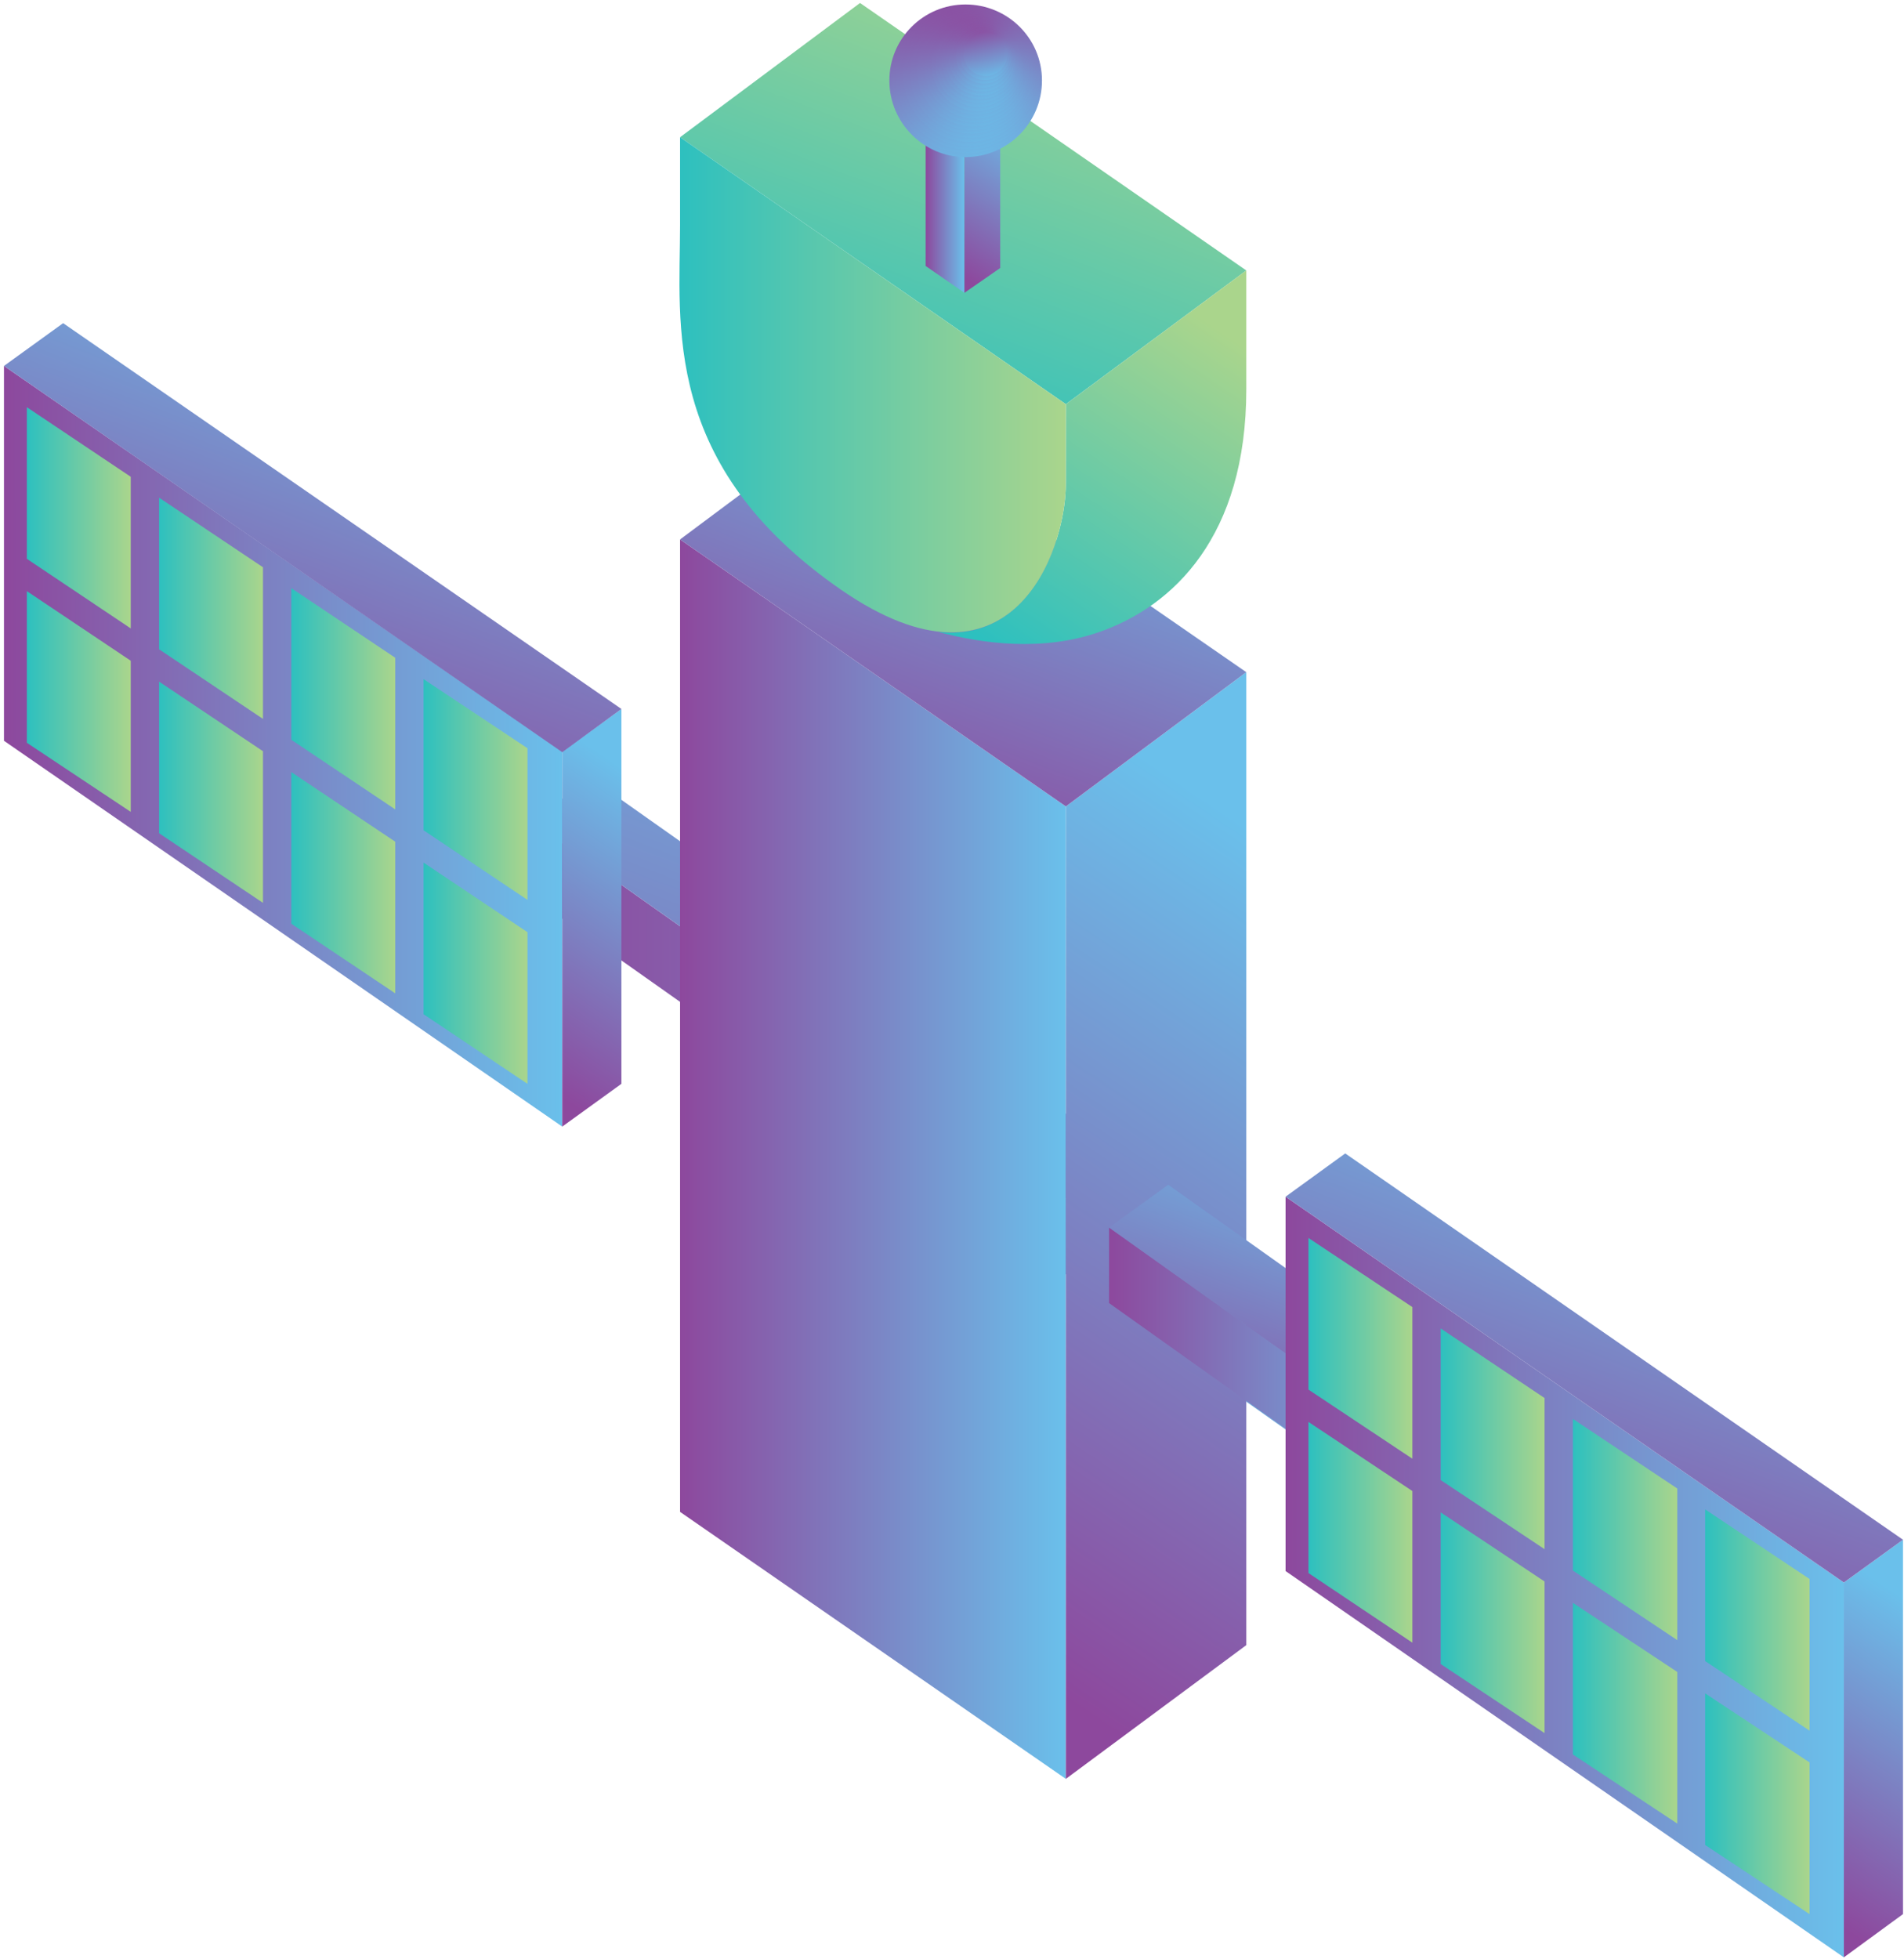 <svg version="1.2" xmlns="http://www.w3.org/2000/svg" viewBox="0 0 383 394" width="383" height="394">
	<title>&lt;Group&gt;</title>
	<defs>
		<linearGradient id="g1" x1="106.9" y1="165.2" x2="286.9" y2="165.2" gradientUnits="userSpaceOnUse">
			<stop offset="0" stop-color="#8d489d"/>
			<stop offset="1" stop-color="#6ac0eb"/>
		</linearGradient>
		<linearGradient id="g2" x1="264.5" y1="290.3" x2="276.5" y2="272.5" gradientUnits="userSpaceOnUse">
			<stop offset="0" stop-color="#8d489d"/>
			<stop offset="1" stop-color="#6ac0eb"/>
		</linearGradient>
		<linearGradient id="g3" x1="108.6" y1="278.5" x2="170.9" y2="114.3" gradientUnits="userSpaceOnUse">
			<stop offset="0" stop-color="#8d489d"/>
			<stop offset="1" stop-color="#6ac0eb"/>
		</linearGradient>
		<linearGradient id="g4" x1="136.8" y1="108.5" x2="214.4" y2="108.5" gradientUnits="userSpaceOnUse">
			<stop offset="0" stop-color="#8d489d"/>
			<stop offset="1" stop-color="#6ac0eb"/>
		</linearGradient>
		<linearGradient id="g5" x1="-337.3" y1="-31.5" x2="-244.3" y2="-168.9" gradientUnits="userSpaceOnUse">
			<stop offset="0" stop-color="#8d489d"/>
			<stop offset="1" stop-color="#6ac0eb"/>
		</linearGradient>
		<linearGradient id="g6" x1="137.7" y1="154" x2="174.7" y2="56.5" gradientUnits="userSpaceOnUse">
			<stop offset="0" stop-color="#8d489d"/>
			<stop offset="1" stop-color="#6ac0eb"/>
		</linearGradient>
		<linearGradient id="g7" x1="223.1" y1="246.9" x2="286.9" y2="246.9" gradientUnits="userSpaceOnUse">
			<stop offset="0" stop-color="#8d489d"/>
			<stop offset="1" stop-color="#6ac0eb"/>
		</linearGradient>
		<linearGradient id="g8" x1="264.5" y1="290.3" x2="276.5" y2="272.5" gradientUnits="userSpaceOnUse">
			<stop offset="0" stop-color="#8d489d"/>
			<stop offset="1" stop-color="#6ac0eb"/>
		</linearGradient>
		<linearGradient id="g9" x1="223.3" y1="286.6" x2="248" y2="221.5" gradientUnits="userSpaceOnUse">
			<stop offset="0" stop-color="#8d489d"/>
			<stop offset="1" stop-color="#6ac0eb"/>
		</linearGradient>
		<linearGradient id="g10" x1="258.6" y1="240.7" x2="370.9" y2="240.7" gradientUnits="userSpaceOnUse">
			<stop offset="0" stop-color="#8d489d"/>
			<stop offset="1" stop-color="#6ac0eb"/>
		</linearGradient>
		<linearGradient id="g11" x1="135.4" y1="228.4" x2="170.1" y2="177.2" gradientUnits="userSpaceOnUse">
			<stop offset="0" stop-color="#8d489d"/>
			<stop offset="1" stop-color="#6ac0eb"/>
		</linearGradient>
		<linearGradient id="g12" x1="261.1" y1="310" x2="301" y2="205" gradientUnits="userSpaceOnUse">
			<stop offset="0" stop-color="#8d489d"/>
			<stop offset="1" stop-color="#6ac0eb"/>
		</linearGradient>
		<linearGradient id="g13" x1="263.2" y1="249" x2="284.1" y2="249" gradientUnits="userSpaceOnUse">
			<stop offset="0" stop-color="#2dc0bf"/>
			<stop offset="1" stop-color="#aad58c"/>
		</linearGradient>
		<linearGradient id="g14" x1="289.8" y1="267.2" x2="310.7" y2="267.2" gradientUnits="userSpaceOnUse">
			<stop offset="0" stop-color="#2dc0bf"/>
			<stop offset="1" stop-color="#aad58c"/>
		</linearGradient>
		<linearGradient id="g15" x1="316.4" y1="285.4" x2="337.4" y2="285.4" gradientUnits="userSpaceOnUse">
			<stop offset="0" stop-color="#2dc0bf"/>
			<stop offset="1" stop-color="#aad58c"/>
		</linearGradient>
		<linearGradient id="g16" x1="343" y1="303.6" x2="364" y2="303.6" gradientUnits="userSpaceOnUse">
			<stop offset="0" stop-color="#2dc0bf"/>
			<stop offset="1" stop-color="#aad58c"/>
		</linearGradient>
		<linearGradient id="g17" x1="263.2" y1="286" x2="284.1" y2="286" gradientUnits="userSpaceOnUse">
			<stop offset="0" stop-color="#2dc0bf"/>
			<stop offset="1" stop-color="#aad58c"/>
		</linearGradient>
		<linearGradient id="g18" x1="289.8" y1="304.2" x2="310.7" y2="304.2" gradientUnits="userSpaceOnUse">
			<stop offset="0" stop-color="#2dc0bf"/>
			<stop offset="1" stop-color="#aad58c"/>
		</linearGradient>
		<linearGradient id="g19" x1="316.4" y1="322.4" x2="337.4" y2="322.4" gradientUnits="userSpaceOnUse">
			<stop offset="0" stop-color="#2dc0bf"/>
			<stop offset="1" stop-color="#aad58c"/>
		</linearGradient>
		<linearGradient id="g20" x1="343" y1="340.6" x2="364" y2="340.6" gradientUnits="userSpaceOnUse">
			<stop offset="0" stop-color="#2dc0bf"/>
			<stop offset="1" stop-color="#aad58c"/>
		</linearGradient>
		<linearGradient id="g21" x1=".8" y1="73.6" x2="113.1" y2="73.6" gradientUnits="userSpaceOnUse">
			<stop offset="0" stop-color="#8d489d"/>
			<stop offset="1" stop-color="#6ac0eb"/>
		</linearGradient>
		<linearGradient id="g22" x1="-122.5" y1="61.3" x2="-87.8" y2="10.1" gradientUnits="userSpaceOnUse">
			<stop offset="0" stop-color="#8d489d"/>
			<stop offset="1" stop-color="#6ac0eb"/>
		</linearGradient>
		<linearGradient id="g23" x1="3.3" y1="143" x2="43.1" y2="37.9" gradientUnits="userSpaceOnUse">
			<stop offset="0" stop-color="#8d489d"/>
			<stop offset="1" stop-color="#6ac0eb"/>
		</linearGradient>
		<linearGradient id="g24" x1="5.4" y1="81.9" x2="26.3" y2="81.9" gradientUnits="userSpaceOnUse">
			<stop offset="0" stop-color="#2dc0bf"/>
			<stop offset="1" stop-color="#aad58c"/>
		</linearGradient>
		<linearGradient id="g25" x1="32" y1="100.1" x2="52.9" y2="100.1" gradientUnits="userSpaceOnUse">
			<stop offset="0" stop-color="#2dc0bf"/>
			<stop offset="1" stop-color="#aad58c"/>
		</linearGradient>
		<linearGradient id="g26" x1="58.6" y1="118.3" x2="79.5" y2="118.3" gradientUnits="userSpaceOnUse">
			<stop offset="0" stop-color="#2dc0bf"/>
			<stop offset="1" stop-color="#aad58c"/>
		</linearGradient>
		<linearGradient id="g27" x1="85.2" y1="136.6" x2="106.1" y2="136.6" gradientUnits="userSpaceOnUse">
			<stop offset="0" stop-color="#2dc0bf"/>
			<stop offset="1" stop-color="#aad58c"/>
		</linearGradient>
		<linearGradient id="g28" x1="5.4" y1="118.9" x2="26.3" y2="118.9" gradientUnits="userSpaceOnUse">
			<stop offset="0" stop-color="#2dc0bf"/>
			<stop offset="1" stop-color="#aad58c"/>
		</linearGradient>
		<linearGradient id="g29" x1="32" y1="137.1" x2="52.9" y2="137.1" gradientUnits="userSpaceOnUse">
			<stop offset="0" stop-color="#2dc0bf"/>
			<stop offset="1" stop-color="#aad58c"/>
		</linearGradient>
		<linearGradient id="g30" x1="58.6" y1="155.3" x2="79.5" y2="155.3" gradientUnits="userSpaceOnUse">
			<stop offset="0" stop-color="#2dc0bf"/>
			<stop offset="1" stop-color="#aad58c"/>
		</linearGradient>
		<linearGradient id="g31" x1="85.2" y1="173.5" x2="106.1" y2="173.5" gradientUnits="userSpaceOnUse">
			<stop offset="0" stop-color="#2dc0bf"/>
			<stop offset="1" stop-color="#aad58c"/>
		</linearGradient>
		<linearGradient id="g32" x1="137.7" y1="73.1" x2="174.7" y2="-24.4" gradientUnits="userSpaceOnUse">
			<stop offset="0" stop-color="#2dc0bf"/>
			<stop offset="1" stop-color="#aad58c"/>
		</linearGradient>
		<linearGradient id="g33" x1="145.7" y1="93.3" x2="189.5" y2="28.6" gradientUnits="userSpaceOnUse">
			<stop offset="0" stop-color="#2dc0bf"/>
			<stop offset="1" stop-color="#aad58c"/>
		</linearGradient>
		<linearGradient id="g34" x1="136.6" y1="27.6" x2="214.4" y2="27.6" gradientUnits="userSpaceOnUse">
			<stop offset="0" stop-color="#2dc0bf"/>
			<stop offset="1" stop-color="#aad58c"/>
		</linearGradient>
		<linearGradient id="g35" x1="186.2" y1="14.8" x2="194" y2="14.8" gradientUnits="userSpaceOnUse">
			<stop offset="0" stop-color="#8d489d"/>
			<stop offset="1" stop-color="#6ac0eb"/>
		</linearGradient>
		<linearGradient id="g36" x1="86.5" y1="-16.9" x2="104.8" y2="-44" gradientUnits="userSpaceOnUse">
			<stop offset="0" stop-color="#8d489d"/>
			<stop offset="1" stop-color="#6ac0eb"/>
		</linearGradient>
		<linearGradient id="g37" x1="186.5" y1="19.2" x2="191.3" y2="6.5" gradientUnits="userSpaceOnUse">
			<stop offset="0" stop-color="#2dc0bf"/>
			<stop offset="1" stop-color="#aad58c"/>
		</linearGradient>
		<linearGradient id="g38" x1="208" y1="-5.9" x2="216.3" y2="30" gradientUnits="userSpaceOnUse">
			<stop offset="0" stop-color="#8d489d"/>
			<stop offset="1" stop-color="#6ac0eb"/>
		</linearGradient>
		<linearGradient id="g39" x1="207.8" y1="-5.4" x2="215.8" y2="29.3" gradientUnits="userSpaceOnUse">
			<stop offset="0" stop-color="#8d489d"/>
			<stop offset="1" stop-color="#6ac0eb"/>
		</linearGradient>
		<linearGradient id="g40" x1="207.5" y1="-4.9" x2="215.2" y2="28.6" gradientUnits="userSpaceOnUse">
			<stop offset="0" stop-color="#8d489d"/>
			<stop offset="1" stop-color="#6ac0eb"/>
		</linearGradient>
		<linearGradient id="g41" x1="207.2" y1="-4.4" x2="214.7" y2="27.9" gradientUnits="userSpaceOnUse">
			<stop offset="0" stop-color="#8d489d"/>
			<stop offset="1" stop-color="#6ac0eb"/>
		</linearGradient>
		<linearGradient id="g42" x1="207" y1="-3.9" x2="214.1" y2="27.1" gradientUnits="userSpaceOnUse">
			<stop offset="0" stop-color="#8d489d"/>
			<stop offset="1" stop-color="#6ac0eb"/>
		</linearGradient>
		<linearGradient id="g43" x1="206.7" y1="-3.4" x2="213.6" y2="26.4" gradientUnits="userSpaceOnUse">
			<stop offset="0" stop-color="#8d489d"/>
			<stop offset="1" stop-color="#6ac0eb"/>
		</linearGradient>
		<linearGradient id="g44" x1="206.4" y1="-3" x2="213" y2="25.7" gradientUnits="userSpaceOnUse">
			<stop offset="0" stop-color="#8d489d"/>
			<stop offset="1" stop-color="#6ac0eb"/>
		</linearGradient>
		<linearGradient id="g45" x1="206.1" y1="-2.5" x2="212.5" y2="25" gradientUnits="userSpaceOnUse">
			<stop offset="0" stop-color="#8d489d"/>
			<stop offset="1" stop-color="#6ac0eb"/>
		</linearGradient>
		<linearGradient id="g46" x1="205.9" y1="-2" x2="211.9" y2="24.2" gradientUnits="userSpaceOnUse">
			<stop offset="0" stop-color="#8d489d"/>
			<stop offset="1" stop-color="#6ac0eb"/>
		</linearGradient>
		<linearGradient id="g47" x1="205.6" y1="-1.5" x2="211.4" y2="23.5" gradientUnits="userSpaceOnUse">
			<stop offset="0" stop-color="#8d489d"/>
			<stop offset="1" stop-color="#6ac0eb"/>
		</linearGradient>
		<linearGradient id="g48" x1="205.3" y1="-1" x2="210.8" y2="22.8" gradientUnits="userSpaceOnUse">
			<stop offset="0" stop-color="#8d489d"/>
			<stop offset="1" stop-color="#6ac0eb"/>
		</linearGradient>
		<linearGradient id="g49" x1="205" y1="-0.5" x2="210.3" y2="22.1" gradientUnits="userSpaceOnUse">
			<stop offset="0" stop-color="#8d489d"/>
			<stop offset="1" stop-color="#6ac0eb"/>
		</linearGradient>
		<linearGradient id="g50" x1="204.8" y1="0" x2="209.7" y2="21.3" gradientUnits="userSpaceOnUse">
			<stop offset="0" stop-color="#8d489d"/>
			<stop offset="1" stop-color="#6ac0eb"/>
		</linearGradient>
		<linearGradient id="g51" x1="204.5" y1=".4" x2="209.1" y2="20.6" gradientUnits="userSpaceOnUse">
			<stop offset="0" stop-color="#8d489d"/>
			<stop offset="1" stop-color="#6ac0eb"/>
		</linearGradient>
		<linearGradient id="g52" x1="204.2" y1=".9" x2="208.6" y2="19.9" gradientUnits="userSpaceOnUse">
			<stop offset="0" stop-color="#8d489d"/>
			<stop offset="1" stop-color="#6ac0eb"/>
		</linearGradient>
		<linearGradient id="g53" x1="203.9" y1="1.4" x2="208" y2="19.2" gradientUnits="userSpaceOnUse">
			<stop offset="0" stop-color="#8d489d"/>
			<stop offset="1" stop-color="#6ac0eb"/>
		</linearGradient>
		<linearGradient id="g54" x1="203.7" y1="1.9" x2="207.5" y2="18.4" gradientUnits="userSpaceOnUse">
			<stop offset="0" stop-color="#8d489d"/>
			<stop offset="1" stop-color="#6ac0eb"/>
		</linearGradient>
		<linearGradient id="g55" x1="203.4" y1="2.4" x2="206.9" y2="17.7" gradientUnits="userSpaceOnUse">
			<stop offset="0" stop-color="#8d489d"/>
			<stop offset="1" stop-color="#6ac0eb"/>
		</linearGradient>
		<linearGradient id="g56" x1="203.1" y1="2.9" x2="206.4" y2="17" gradientUnits="userSpaceOnUse">
			<stop offset="0" stop-color="#8d489d"/>
			<stop offset="1" stop-color="#6ac0eb"/>
		</linearGradient>
		<linearGradient id="g57" x1="202.8" y1="3.3" x2="205.8" y2="16.3" gradientUnits="userSpaceOnUse">
			<stop offset="0" stop-color="#8d489d"/>
			<stop offset="1" stop-color="#6ac0eb"/>
		</linearGradient>
		<linearGradient id="g58" x1="202.6" y1="3.8" x2="205.3" y2="15.5" gradientUnits="userSpaceOnUse">
			<stop offset="0" stop-color="#8d489d"/>
			<stop offset="1" stop-color="#6ac0eb"/>
		</linearGradient>
		<linearGradient id="g59" x1="202.3" y1="4.3" x2="204.7" y2="14.8" gradientUnits="userSpaceOnUse">
			<stop offset="0" stop-color="#8d489d"/>
			<stop offset="1" stop-color="#6ac0eb"/>
		</linearGradient>
	</defs>
	<style>
		.s0 { fill: url(#g1) } 
		.s1 { fill: url(#g2) } 
		.s2 { fill: url(#g3) } 
		.s3 { fill: url(#g4) } 
		.s4 { fill: url(#g5) } 
		.s5 { fill: url(#g6) } 
		.s6 { fill: url(#g7) } 
		.s7 { fill: url(#g8) } 
		.s8 { fill: url(#g9) } 
		.s9 { fill: url(#g10) } 
		.s10 { fill: url(#g11) } 
		.s11 { fill: url(#g12) } 
		.s12 { fill: url(#g13) } 
		.s13 { fill: url(#g14) } 
		.s14 { fill: url(#g15) } 
		.s15 { fill: url(#g16) } 
		.s16 { fill: url(#g17) } 
		.s17 { fill: url(#g18) } 
		.s18 { fill: url(#g19) } 
		.s19 { fill: url(#g20) } 
		.s20 { fill: url(#g21) } 
		.s21 { fill: url(#g22) } 
		.s22 { fill: url(#g23) } 
		.s23 { fill: url(#g24) } 
		.s24 { fill: url(#g25) } 
		.s25 { fill: url(#g26) } 
		.s26 { fill: url(#g27) } 
		.s27 { fill: url(#g28) } 
		.s28 { fill: url(#g29) } 
		.s29 { fill: url(#g30) } 
		.s30 { fill: url(#g31) } 
		.s31 { fill: url(#g32) } 
		.s32 { fill: url(#g33) } 
		.s33 { fill: url(#g34) } 
		.s34 { fill: url(#g35) } 
		.s35 { fill: url(#g36) } 
		.s36 { fill: url(#g37) } 
		.s37 { fill: url(#g38) } 
		.s38 { fill: url(#g39) } 
		.s39 { fill: url(#g40) } 
		.s40 { fill: url(#g41) } 
		.s41 { fill: url(#g42) } 
		.s42 { fill: url(#g43) } 
		.s43 { fill: url(#g44) } 
		.s44 { fill: url(#g45) } 
		.s45 { fill: url(#g46) } 
		.s46 { fill: url(#g47) } 
		.s47 { fill: url(#g48) } 
		.s48 { fill: url(#g49) } 
		.s49 { fill: url(#g50) } 
		.s50 { fill: url(#g51) } 
		.s51 { fill: url(#g52) } 
		.s52 { fill: url(#g53) } 
		.s53 { fill: url(#g54) } 
		.s54 { fill: url(#g55) } 
		.s55 { fill: url(#g56) } 
		.s56 { fill: url(#g57) } 
		.s57 { fill: url(#g58) } 
		.s58 { fill: url(#g59) } 
	</style>
	<g id="&lt;Group&gt;">
		<g id="&lt;Group&gt;">
			<path id="&lt;Path&gt;" class="s0" d="m286.9 307.5l-180-127.1v-15.2l180 127.1z"/>
			<path id="&lt;Path&gt;" class="s1" d="m286.9 292.3l11.9-8.7v15.2l-11.9 8.7z"/>
			<path id="&lt;Path&gt;" class="s2" d="m298.8 283.6l-11.9 8.7-180-127.1 11.9-8.7z"/>
		</g>
		<g id="&lt;Group&gt;">
			<path id="&lt;Path&gt;" class="s3" d="m214.4 357.8l-77.6-53.7v-195.6l77.6 53.7z"/>
			<path id="&lt;Path&gt;" class="s4" d="m214.4 162.2l36.3-27v195.7l-36.3 26.9z"/>
			<path id="&lt;Path&gt;" class="s5" d="m250.7 135.2l-36.3 27-77.6-53.7 36.2-27z"/>
		</g>
		<g id="&lt;Group&gt;">
			<path id="&lt;Path&gt;" class="s6" d="m286.9 307.5l-63.8-45.4v-15.2l63.8 45.4z"/>
			<path id="&lt;Path&gt;" class="s7" d="m286.9 292.3l11.9-8.7v15.2l-11.9 8.7z"/>
			<path id="&lt;Path&gt;" class="s8" d="m298.8 283.6l-11.9 8.7-63.8-45.4 11.9-8.6z"/>
		</g>
		<g id="&lt;Group&gt;">
			<g id="&lt;Group&gt;">
				<path id="&lt;Path&gt;" class="s9" d="m370.9 393.7l-112.3-77.7v-75.3l112.3 77.6z"/>
				<path id="&lt;Path&gt;" class="s10" d="m370.9 318.3l11.9-8.6v75.3l-11.9 8.7z"/>
				<path id="&lt;Path&gt;" class="s11" d="m382.8 309.7l-11.9 8.6-112.3-77.6 12-8.7z"/>
			</g>
			<g id="&lt;Group&gt;">
				<g id="&lt;Group&gt;">
					<path id="&lt;Path&gt;" class="s12" d="m284.1 293.4l-20.9-13.9v-30.5l20.9 13.9z"/>
					<path id="&lt;Path&gt;" class="s13" d="m310.7 311.6l-20.9-13.9v-30.5l20.9 14z"/>
					<path id="&lt;Path&gt;" class="s14" d="m337.4 329.9l-21-14v-30.5l21 14z"/>
					<path id="&lt;Path&gt;" class="s15" d="m364 348.1l-21-14v-30.5l21 14z"/>
				</g>
				<g id="&lt;Group&gt;">
					<path id="&lt;Path&gt;" class="s16" d="m284.1 330.4l-20.9-14v-30.4l20.9 13.9z"/>
					<path id="&lt;Path&gt;" class="s17" d="m310.7 348.6l-20.9-13.9v-30.5l20.9 13.9z"/>
					<path id="&lt;Path&gt;" class="s18" d="m337.4 366.8l-21-13.9v-30.5l21 13.9z"/>
					<path id="&lt;Path&gt;" class="s19" d="m364 385l-21-13.9v-30.5l21 13.9z"/>
				</g>
			</g>
		</g>
		<g id="&lt;Group&gt;">
			<g id="&lt;Group&gt;">
				<path id="&lt;Path&gt;" class="s20" d="m113.1 226.6l-112.3-77.6v-75.4l112.3 77.6z"/>
				<path id="&lt;Path&gt;" class="s21" d="m113.1 151.2l11.9-8.6v75.4l-11.9 8.6z"/>
				<path id="&lt;Path&gt;" class="s22" d="m125 142.6l-11.9 8.7-112.3-77.7 11.9-8.6z"/>
			</g>
			<g id="&lt;Group&gt;">
				<g id="&lt;Group&gt;">
					<path id="&lt;Path&gt;" class="s23" d="m26.3 126.4l-20.9-14v-30.5l20.9 14z"/>
					<path id="&lt;Path&gt;" class="s24" d="m52.9 144.6l-20.9-14v-30.5l20.9 14z"/>
					<path id="&lt;Path&gt;" class="s25" d="m79.5 162.8l-20.9-14v-30.5l20.9 14z"/>
					<path id="&lt;Path&gt;" class="s26" d="m106.1 181l-20.9-14v-30.4l20.9 13.9z"/>
				</g>
				<g id="&lt;Group&gt;">
					<path id="&lt;Path&gt;" class="s27" d="m26.3 163.3l-20.9-13.9v-30.5l20.9 14z"/>
					<path id="&lt;Path&gt;" class="s28" d="m52.9 181.6l-20.9-14v-30.5l20.9 14z"/>
					<path id="&lt;Path&gt;" class="s29" d="m79.5 199.8l-20.9-14v-30.5l20.9 14z"/>
					<path id="&lt;Path&gt;" class="s30" d="m106.1 218l-20.9-14v-30.5l20.9 14z"/>
				</g>
			</g>
		</g>
		<g id="&lt;Group&gt;">
			<path id="&lt;Path&gt;" class="s31" d="m250.7 54.4l-36.3 26.9-77.6-53.7 36.2-27z"/>
			<path id="&lt;Path&gt;" class="s32" d="m250.7 54.4c0 0 0 18.4 0 23.9 0 29.6-14.7 43.6-29.5 48.8-11.4 4-23.5 2.4-32.5 0 18.9 2.1 25.7-19 25.7-29.9 0-4 0-15.9 0-15.9z"/>
			<path id="&lt;Path&gt;" class="s33" d="m169.3 118.7c-36.4-25.1-32.5-53.6-32.5-73.4 0-5.6 0-17.7 0-17.7l77.6 53.7c0 0 0 11.9 0 15.9 0 14-11.1 44.9-45.1 21.5z"/>
		</g>
		<g id="&lt;Group&gt;">
			<g id="&lt;Group&gt;">
				<path id="&lt;Path&gt;" class="s34" d="m194 58.9l-7.8-5.4v-38.7l7.8 5.4z"/>
				<path id="&lt;Path&gt;" class="s35" d="m194 20.2l7.2-5.1v38.8l-7.2 5z"/>
				<path id="&lt;Path&gt;" class="s36" d="m201.2 15.1l-7.2 5.1-7.8-5.4 7.2-5z"/>
			</g>
			<g id="&lt;Group&gt;">
				<path id="&lt;Path&gt;" class="s37" d="m209.6 16.2c0 8.5-6.9 15.4-15.4 15.4-8.4 0-15.3-6.9-15.3-15.4 0-8.5 6.9-15.3 15.3-15.3 8.5 0 15.4 6.8 15.4 15.3z"/>
				<path id="&lt;Path&gt;" class="s38" d="m209.3 16c0 8.2-6.7 14.8-14.9 14.8-8.2 0-14.8-6.6-14.8-14.8 0-8.2 6.6-14.9 14.8-14.9 8.2 0 14.9 6.7 14.9 14.9z"/>
				<path id="&lt;Path&gt;" class="s39" d="m209 15.7c0 7.9-6.5 14.3-14.4 14.3-7.9 0-14.3-6.4-14.3-14.3 0-7.9 6.4-14.3 14.3-14.3 7.9 0 14.4 6.4 14.4 14.3z"/>
				<path id="&lt;Path&gt;" class="s40" d="m208.6 15.5c0 7.6-6.2 13.8-13.8 13.8-7.6 0-13.8-6.2-13.8-13.8 0-7.7 6.2-13.9 13.8-13.9 7.6 0 13.8 6.2 13.8 13.9z"/>
				<path id="&lt;Path&gt;" class="s41" d="m208.3 15.2c0 7.3-5.9 13.3-13.3 13.3-7.3 0-13.3-6-13.3-13.3 0-7.3 6-13.3 13.3-13.3 7.4 0 13.3 6 13.3 13.3z"/>
				<path id="&lt;Path&gt;" class="s42" d="m208 14.9c0 7.1-5.7 12.8-12.8 12.8-7.1 0-12.8-5.7-12.8-12.8 0-7 5.7-12.7 12.8-12.7 7.1 0 12.8 5.7 12.8 12.7z"/>
				<path id="&lt;Path&gt;" class="s43" d="m207.7 14.7c0 6.8-5.5 12.2-12.3 12.2-6.8 0-12.3-5.4-12.3-12.2 0-6.8 5.5-12.3 12.3-12.3 6.8 0 12.3 5.5 12.3 12.3z"/>
				<path id="&lt;Path&gt;" class="s44" d="m207.3 14.4c0 6.5-5.2 11.8-11.7 11.8-6.5 0-11.8-5.3-11.8-11.8 0-6.5 5.3-11.7 11.8-11.7 6.5 0 11.7 5.2 11.7 11.7z"/>
				<path id="&lt;Path&gt;" class="s45" d="m207 14.2c0 6.2-5 11.2-11.2 11.2-6.2 0-11.3-5-11.3-11.2 0-6.2 5.1-11.3 11.3-11.3 6.2 0 11.2 5.1 11.2 11.3z"/>
				<path id="&lt;Path&gt;" class="s46" d="m206.7 13.9c0 5.9-4.8 10.7-10.7 10.7-6 0-10.7-4.8-10.7-10.7 0-5.9 4.7-10.7 10.7-10.7 5.9 0 10.7 4.8 10.7 10.7z"/>
				<path id="&lt;Path&gt;" class="s47" d="m206.3 13.6c0 5.7-4.5 10.2-10.1 10.2-5.7 0-10.2-4.5-10.2-10.2 0-5.6 4.5-10.2 10.2-10.2 5.6 0 10.1 4.6 10.1 10.2z"/>
				<path id="&lt;Path&gt;" class="s48" d="m206 13.4c0 5.3-4.3 9.6-9.7 9.6-5.3 0-9.6-4.3-9.6-9.6 0-5.4 4.3-9.7 9.6-9.7 5.4 0 9.7 4.3 9.7 9.7z"/>
				<path id="&lt;Path&gt;" class="s49" d="m205.7 13.1c0 5.1-4.1 9.2-9.2 9.2-5 0-9.1-4.1-9.1-9.2 0-5 4.1-9.1 9.1-9.1 5.1 0 9.2 4.1 9.2 9.1z"/>
				<path id="&lt;Path&gt;" class="s50" d="m205.4 12.9c0 4.7-3.9 8.6-8.7 8.6-4.7 0-8.6-3.9-8.6-8.6 0-4.8 3.9-8.7 8.6-8.7 4.8 0 8.7 3.9 8.7 8.7z"/>
				<path id="&lt;Path&gt;" class="s51" d="m205 12.6c0 4.5-3.6 8.1-8.1 8.1-4.5 0-8.1-3.6-8.1-8.1 0-4.5 3.6-8.1 8.1-8.1 4.5 0 8.1 3.6 8.1 8.1z"/>
				<path id="&lt;Path&gt;" class="s52" d="m204.7 12.3c0 4.2-3.4 7.6-7.6 7.6-4.2 0-7.6-3.4-7.6-7.6 0-4.2 3.4-7.6 7.6-7.6 4.2 0 7.6 3.4 7.6 7.6z"/>
				<path id="&lt;Path&gt;" class="s53" d="m204.4 12.1c0 3.9-3.2 7.1-7.1 7.1-3.9 0-7.1-3.2-7.1-7.1 0-3.9 3.2-7.1 7.1-7.1 3.9 0 7.1 3.2 7.1 7.1z"/>
				<path id="&lt;Path&gt;" class="s54" d="m204.1 11.8c0 3.6-3 6.6-6.6 6.6-3.6 0-6.6-3-6.6-6.6 0-3.6 3-6.5 6.6-6.5 3.6 0 6.6 2.9 6.6 6.5z"/>
				<path id="&lt;Path&gt;" class="s55" d="m203.7 11.6c0 3.3-2.7 6-6 6-3.4 0-6.1-2.7-6.1-6 0-3.4 2.7-6.1 6.1-6.1 3.3 0 6 2.7 6 6.1z"/>
				<path id="&lt;Path&gt;" class="s56" d="m203.4 11.3c0 3.1-2.5 5.5-5.5 5.5-3.1 0-5.6-2.4-5.6-5.5 0-3.1 2.5-5.5 5.6-5.5 3 0 5.5 2.4 5.5 5.5z"/>
				<path id="&lt;Path&gt;" class="s57" d="m203.1 11c0 2.8-2.3 5.1-5 5.1-2.8 0-5-2.3-5-5.1 0-2.7 2.2-5 5-5 2.7 0 5 2.3 5 5z"/>
				<path id="&lt;Path&gt;" class="s58" d="m202.7 10.8c0 2.5-2 4.5-4.4 4.5-2.5 0-4.5-2-4.5-4.5 0-2.5 2-4.5 4.5-4.5 2.4 0 4.4 2 4.4 4.5z"/>
			</g>
		</g>
	</g>
</svg>